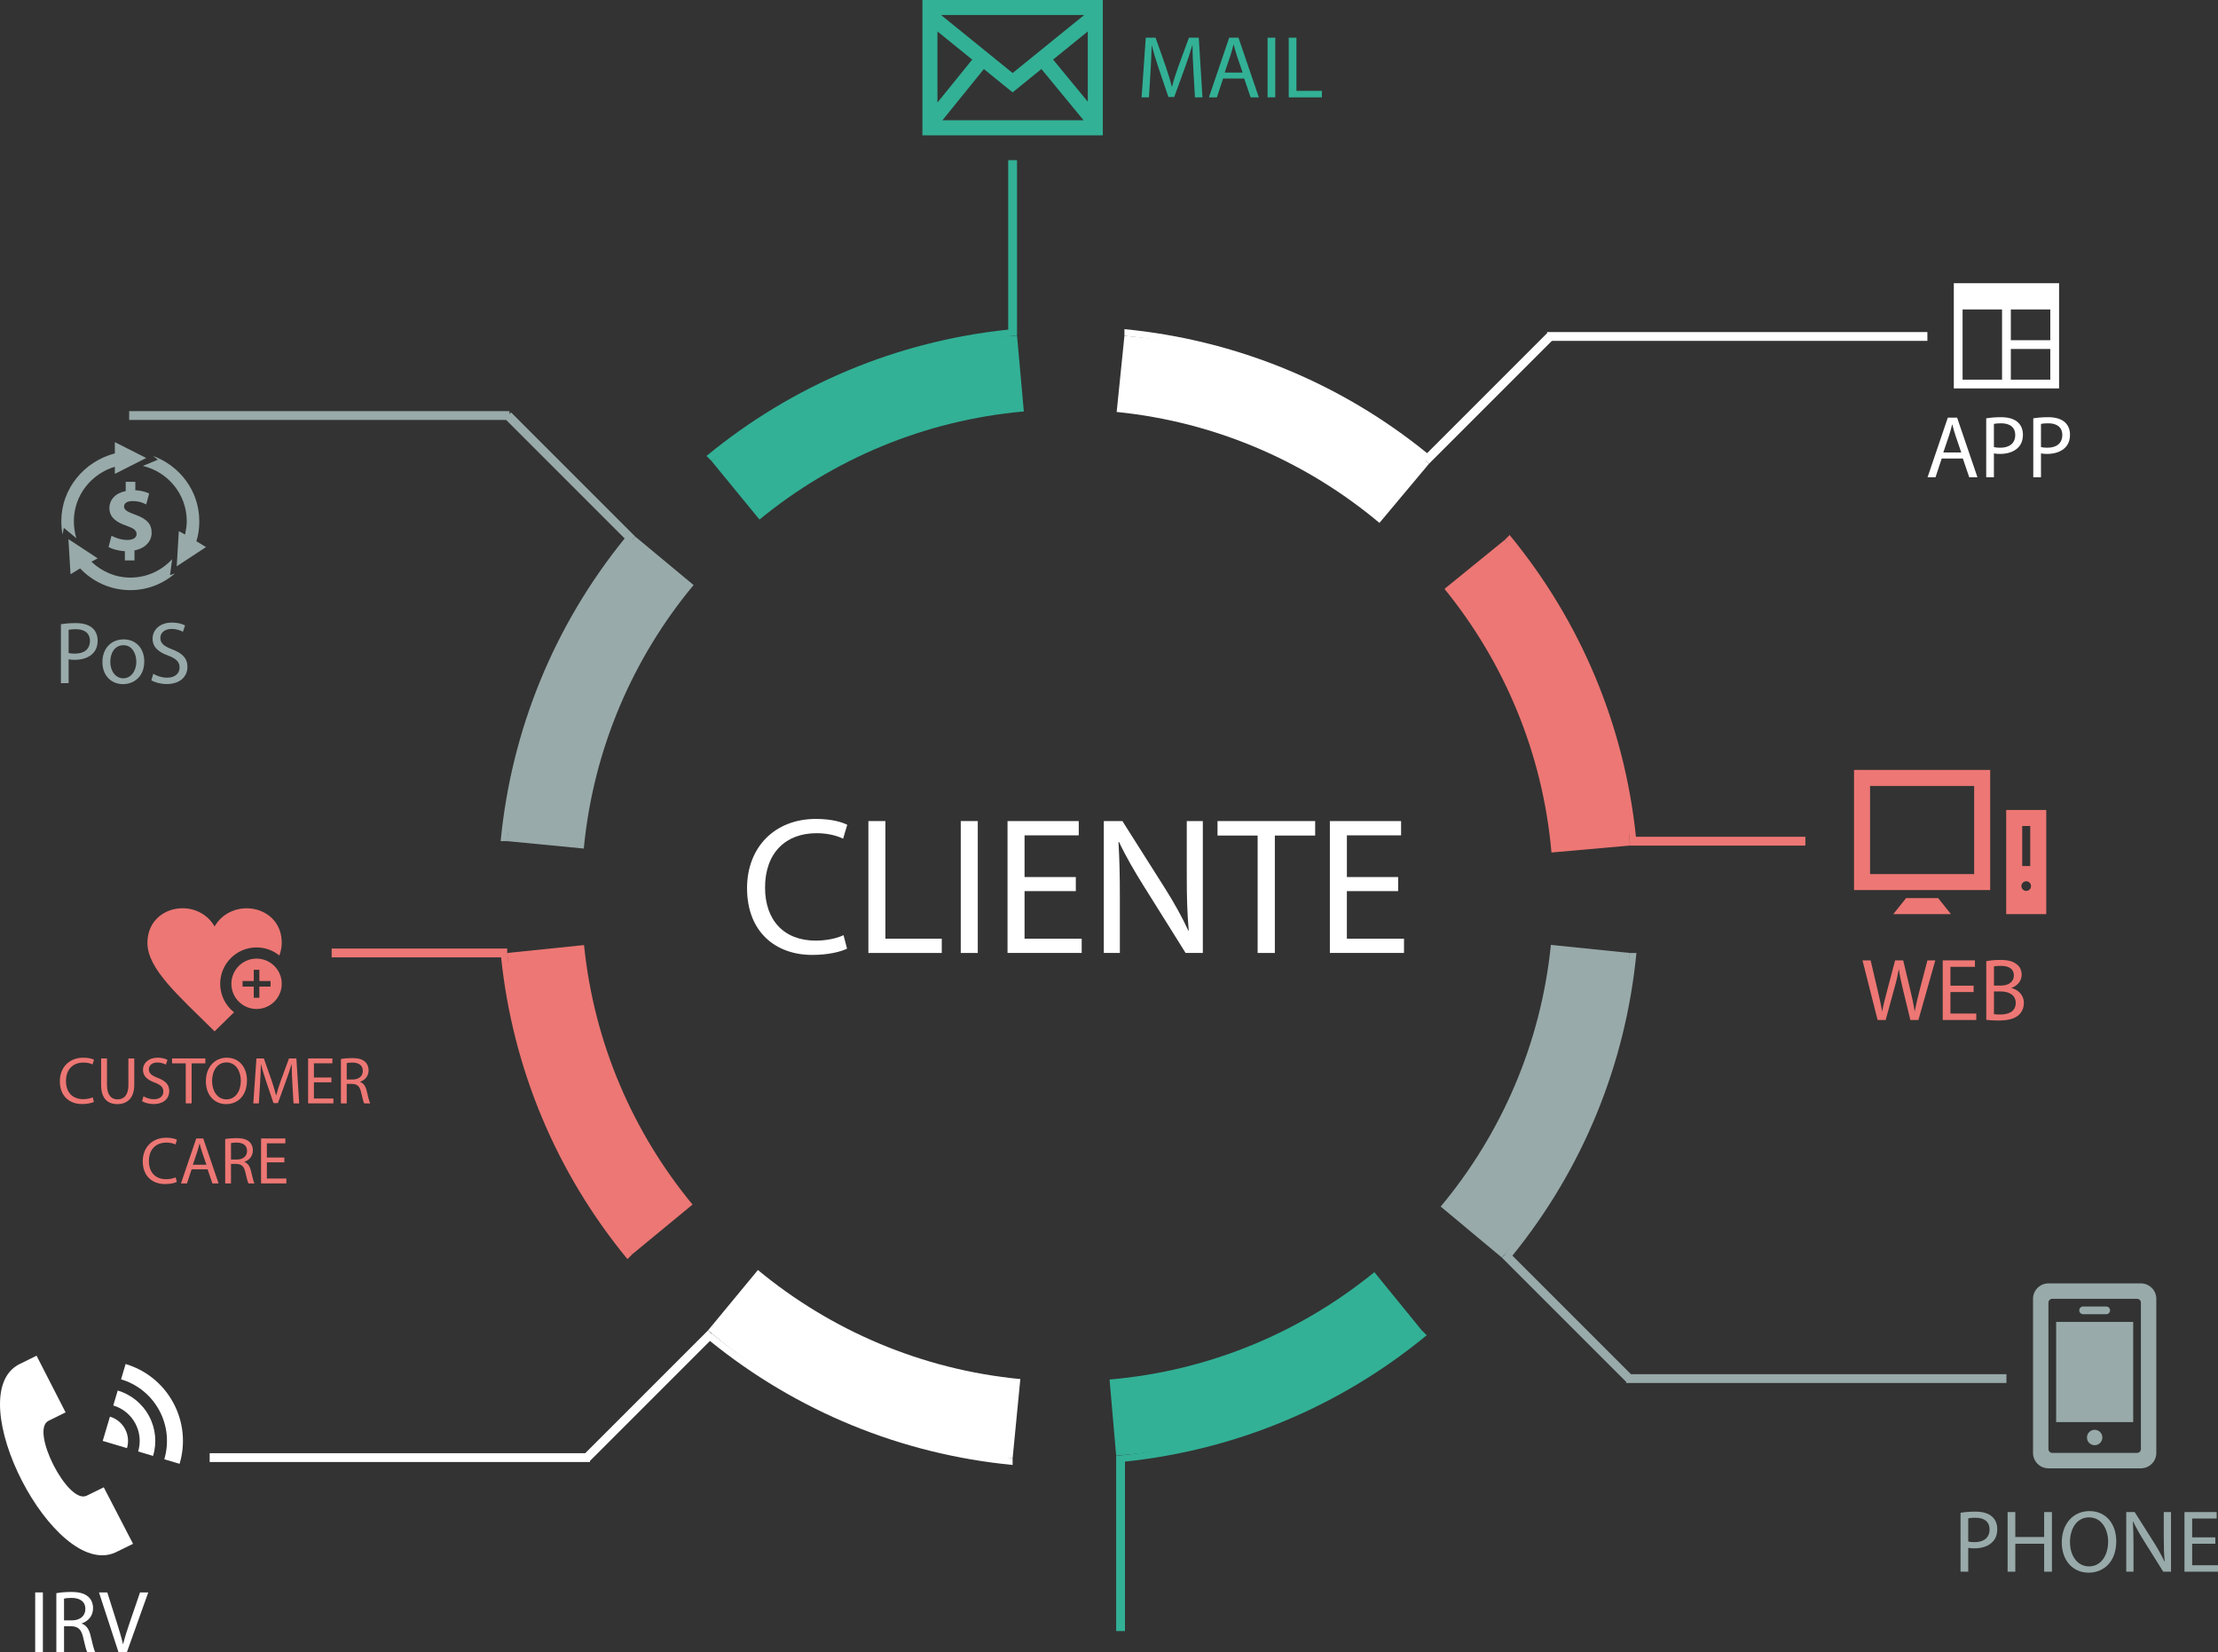 <?xml version="1.0" encoding="iso-8859-1"?>
<!-- Generator: Adobe Illustrator 18.0.0, SVG Export Plug-In . SVG Version: 6.00 Build 0)  -->
<!DOCTYPE svg PUBLIC "-//W3C//DTD SVG 1.1//EN" "http://www.w3.org/Graphics/SVG/1.1/DTD/svg11.dtd">
<svg version="1.1" xmlns="http://www.w3.org/2000/svg" xmlns:xlink="http://www.w3.org/1999/xlink" x="0px" y="0px"
	 viewBox="0 0 623.167 464.147" style="enable-background:new 0 0 623.167 464.147;" xml:space="preserve">
<rect x="0" y="0" width="623.167" height="464.147" fill="#333333" stroke="none"/>
<g id="customer_x5F_centric">
	<path style="fill:#FFFFFF;" d="M400.62,129.408l0.876,0.876l34.513-34.513h105.507v-2.477H434.669v0.413l-0.05-0.05l-33.661,33.661
		c-24.392-19.781-53.752-31.819-85.038-34.842v1.868c31.927,3.156,61.097,15.827,84.632,35.131L400.62,129.408z"/>
	<path style="fill:#FFFFFF;" d="M199.805,374.651l-0.876-0.876l-34.513,34.513H58.91v2.477h106.846v-0.413l0.05,0.05l33.661-33.661
		c24.392,19.781,53.752,31.819,85.038,34.842v-1.869c-31.927-3.156-61.097-15.827-84.632-35.131L199.805,374.651z"/>
	<path style="fill:#ED7774;" d="M507.238,237.561v-2.477h-47.604c-3.261-31.235-15.509-60.508-35.494-84.768l-1.374,1.375
		c19.304,23.535,31.975,52.705,35.131,84.632h0.02v1.239H507.238z"/>
	<path style="fill:#32B196;" d="M283.266,92.608c-31.235,3.261-60.507,15.508-84.768,35.494l1.375,1.375
		c23.535-19.304,52.705-31.975,84.632-35.131v-0.021h1.238V45.003h-2.477V92.608z"/>
	<path style="fill:#98AAA9;" d="M175.502,151.284c-19.781,24.392-31.819,53.752-34.842,85.038h1.868
		c3.156-31.927,15.827-61.097,35.131-84.632l-0.068-0.068l0.876-0.876l-34.875-34.875l-0.455,0.455v-0.818H36.291v2.477h105.912
		L175.502,151.284z"/>
	<path style="fill:#ED7774;" d="M93.186,266.498v2.477h47.604c3.261,31.235,15.508,60.508,35.494,84.768l1.375-1.375
		c-19.304-23.535-31.975-52.705-35.131-84.632h-0.02v-1.239H93.186z"/>
	<path style="fill:#98AAA9;" d="M458.222,386.074l-33.299-33.299c19.781-24.392,31.819-53.752,34.842-85.038h-1.868
		c-3.156,31.927-15.827,61.097-35.131,84.632l0.068,0.068l-0.876,0.876l34.875,34.875l0.05-0.05v0.413h106.845v-2.477H458.222z"/>
	<g>
		<path style="fill:#98AAA9;" d="M21.458,151.233c-0.471-1.526-0.707-3.173-0.707-4.817c0-7.166,4.817-13.274,11.514-15.273v2
			l8.812-4.466l-8.812-4.464v3.173c-8.577,2.231-15.038,9.867-15.038,19.031c0,1.293,0.118,2.586,0.353,3.759l0.351-1.88
			L21.458,151.233z M21.458,151.233"/>
		<path style="fill:#98AAA9;" d="M50.24,149.235l-0.589,9.87l8.226-5.403l-2.702-1.647c0.586-1.762,0.822-3.642,0.822-5.639
			c0-8.459-5.521-15.624-13.04-18.326l1.409,1.058l-4.229,1.762c7.048,1.644,12.336,7.988,12.336,15.507
			c0,1.293-0.236,2.584-0.471,3.759L50.24,149.235z M50.24,149.235"/>
		<path style="fill:#98AAA9;" d="M48.361,157.107c-2.937,3.173-7.05,5.171-11.75,5.171c-4.228,0-8.105-1.765-10.925-4.466
			l1.762-0.939l-8.223-5.403l0.586,9.867l2.702-1.644c3.526,3.759,8.577,6.108,14.098,6.108c4.817,0,9.166-1.762,12.572-4.699
			l-1.408,0.471L48.361,157.107z M48.361,157.107"/>
		<path style="fill:#98AAA9;" d="M35.321,135.373v2.584c-2.938,0.589-4.582,2.469-4.582,4.817c0,2.586,1.998,3.995,4.817,4.935
			c1.998,0.707,2.82,1.294,2.82,2.351c0,1.055-1.06,1.644-2.587,1.644c-1.761,0-3.288-0.589-4.463-1.176l-0.822,3.173
			c1.057,0.586,2.82,1.057,4.581,1.173v2.586h2.702v-2.82c3.056-0.586,4.817-2.584,4.817-4.935c0-2.466-1.293-3.877-4.464-5.05
			c-2.351-0.822-3.29-1.411-3.29-2.351c0-0.704,0.589-1.526,2.351-1.526c1.998,0,3.17,0.589,3.877,0.94l0.822-3.056
			c-0.94-0.468-2.116-0.822-3.877-0.939v-2.348L35.321,135.373z M35.321,135.373"/>
	</g>
	<path style="fill:#32B196;" d="M316.072,410.643c31.235-3.261,60.507-15.509,84.768-35.494l-1.375-1.375
		c-23.535,19.304-52.705,31.975-84.632,35.131v0.021h-1.238v49.321h2.477V410.643z"/>
	<path style="fill:#98AAA9;" d="M194.87,164.365l-16.403-13.618c-34.36,33.176-35.939,85.575-35.939,85.575l21.492,2.083
		C166.702,210.39,177.845,184.849,194.87,164.365z"/>
	<path style="fill:#ED7774;" d="M164.09,265.522l-21.562,2.215c3.284,52.165,35.131,84.632,35.131,84.632l16.911-13.944
		C177.87,318.193,166.886,293.068,164.09,265.522z"/>
	<path style="fill:#FFFFFF;" d="M212.943,356.816l-14.014,16.959c43.352,36.869,85.575,35.939,85.575,35.939l2.168-22.257
		C258.797,384.774,233.369,373.714,212.943,356.816z"/>
	<path style="fill:#32B196;" d="M311.738,387.582l1.856,21.345c0,0,53.758-2.282,85.87-35.152l-13.327-16.358
		C365.494,374.255,339.832,385.17,311.738,387.582z"/>
	<path style="fill:#98AAA9;" d="M435.736,265.47c-2.813,27.824-13.986,53.177-30.961,73.519l17.183,14.324
		c0,0,34.925-36.411,35.939-85.576L435.736,265.47z"/>
	<path style="fill:#ED7774;" d="M435.899,239.513l22.018-1.952c0,0-0.296-47.753-35.151-85.87l-16.925,13.76
		C422.584,186.02,433.452,211.558,435.899,239.513z"/>
	<path style="fill:#FFFFFF;" d="M387.568,146.912l13.927-16.628c0,0-28.233-31.166-85.575-35.939l-2.179,21.396
		C341.703,118.554,367.169,129.809,387.568,146.912z"/>
	<path style="fill:#32B196;" d="M287.66,115.601l-1.917-21.276c0,0-47.583-0.07-85.87,35.152l13.512,16.492
		C233.977,129.077,259.598,118.097,287.66,115.601z"/>
	<g>
		<path style="fill:#FFFFFF;" d="M237.985,266.527c-1.759,0.88-5.278,1.76-9.786,1.76c-10.446,0-18.308-6.598-18.308-18.747
			c0-11.601,7.862-19.462,19.352-19.462c4.618,0,7.532,0.99,8.796,1.65l-1.154,3.903c-1.814-0.88-4.398-1.54-7.477-1.54
			c-8.687,0-14.459,5.553-14.459,15.284c0,9.071,5.223,14.898,14.239,14.898c2.914,0,5.882-0.604,7.807-1.539L237.985,266.527z"/>
		<path style="fill:#FFFFFF;" d="M243.981,230.683h4.783v33.041h15.833v4.014h-20.617V230.683z"/>
		<path style="fill:#FFFFFF;" d="M274.716,230.683v37.055h-4.783v-37.055H274.716z"/>
		<path style="fill:#FFFFFF;" d="M302.261,250.364h-14.404v13.359h16.053v4.014h-20.836v-37.055h20.011v4.014h-15.228v11.71h14.404
			V250.364z"/>
		<path style="fill:#FFFFFF;" d="M310.126,267.737v-37.055h5.223l11.875,18.747c2.749,4.344,4.893,8.247,6.652,12.04l0.109-0.055
			c-0.439-4.948-0.55-9.456-0.55-15.229v-15.504h4.509v37.055h-4.838l-11.766-18.803c-2.584-4.123-5.058-8.356-6.927-12.369
			l-0.165,0.055c0.274,4.673,0.385,9.126,0.385,15.283v15.834H310.126z"/>
		<path style="fill:#FFFFFF;" d="M353.343,234.751h-11.271v-4.068h27.434v4.068h-11.325v32.986h-4.838V234.751z"/>
		<path style="fill:#FFFFFF;" d="M392.82,250.364h-14.404v13.359h16.054v4.014h-20.836v-37.055h20.012v4.014h-15.229v11.71h14.404
			V250.364z"/>
	</g>
	<path style="fill:#32B196;" d="M259.161,0v38.016h50.688V0H259.161z M273.149,16.746l-9.764,12.064V8.834
		C263.385,8.834,273.149,16.746,273.149,16.746z M264.403,4.224h40.202l-20.1,16.29C284.505,20.514,264.403,4.224,264.403,4.224z
		 M276.428,19.405l8.076,6.545l8.089-6.556l11.852,14.397h-39.661L276.428,19.405z M295.876,16.735l9.749-7.901v19.743
		C305.625,28.577,295.876,16.735,295.876,16.735z"/>
	<g>
		<path style="fill:#32B196;" d="M335.308,19.988c-0.124-2.336-0.273-5.146-0.249-7.233h-0.074
			c-0.571,1.964-1.268,4.052-2.113,6.363l-2.958,8.128h-1.64l-2.71-7.979c-0.795-2.361-1.467-4.523-1.938-6.512h-0.05
			c-0.05,2.088-0.174,4.897-0.323,7.407l-0.447,7.184h-2.063l1.169-16.753h2.759l2.858,8.104c0.696,2.063,1.268,3.902,1.69,5.642
			h0.074c0.423-1.69,1.02-3.529,1.765-5.642l2.983-8.104h2.759l1.044,16.753h-2.112L335.308,19.988z"/>
		<path style="fill:#32B196;" d="M343.636,22.076l-1.74,5.27h-2.237l5.692-16.753h2.61l5.717,16.753h-2.312l-1.79-5.27H343.636z
			 M349.129,20.385l-1.641-4.822c-0.373-1.093-0.621-2.088-0.87-3.057h-0.05c-0.248,0.994-0.521,2.013-0.845,3.033l-1.641,4.847
			H349.129z"/>
		<path style="fill:#32B196;" d="M358.303,10.592v16.753h-2.163V10.592H358.303z"/>
		<path style="fill:#32B196;" d="M362.081,10.592h2.163v14.939h7.158v1.814h-9.321V10.592z"/>
	</g>
	<path style="fill:#FFFFFF;" d="M548.942,79.558v29.574h29.574V79.558H548.942z M562.496,106.668h-11.09V86.952h11.09V106.668z
		 M576.051,106.668h-11.09v-8.626h11.09V106.668z M576.051,95.578h-11.09v-8.626h11.09V95.578z"/>
	<g>
		<path style="fill:#FFFFFF;" d="M545.541,128.82l-1.74,5.27h-2.237l5.692-16.753h2.61l5.717,16.753h-2.312l-1.79-5.27H545.541z
			 M551.034,127.129l-1.641-4.822c-0.373-1.093-0.621-2.088-0.87-3.057h-0.05c-0.248,0.994-0.521,2.013-0.845,3.033l-1.641,4.847
			H551.034z"/>
		<path style="fill:#FFFFFF;" d="M558.044,117.535c1.044-0.174,2.411-0.323,4.151-0.323c2.138,0,3.704,0.497,4.698,1.392
			c0.92,0.795,1.466,2.014,1.466,3.505c0,1.516-0.447,2.709-1.292,3.58c-1.144,1.218-3.008,1.839-5.12,1.839
			c-0.646,0-1.243-0.025-1.74-0.149v6.711h-2.163V117.535z M560.208,125.613c0.472,0.125,1.068,0.174,1.789,0.174
			c2.61,0,4.201-1.268,4.201-3.579c0-2.212-1.565-3.281-3.952-3.281c-0.944,0-1.665,0.075-2.038,0.174V125.613z"/>
		<path style="fill:#FFFFFF;" d="M571.269,117.535c1.044-0.174,2.411-0.323,4.151-0.323c2.138,0,3.704,0.497,4.698,1.392
			c0.92,0.795,1.466,2.014,1.466,3.505c0,1.516-0.447,2.709-1.292,3.58c-1.144,1.218-3.008,1.839-5.12,1.839
			c-0.646,0-1.243-0.025-1.74-0.149v6.711h-2.163V117.535z M573.432,125.613c0.472,0.125,1.068,0.174,1.789,0.174
			c2.61,0,4.201-1.268,4.201-3.579c0-2.212-1.565-3.281-3.952-3.281c-0.944,0-1.665,0.075-2.038,0.174V125.613z"/>
	</g>
	<path style="fill:#ED7774;" d="M520.911,216.322v33.75h38.25v-33.75H520.911z M554.661,245.572h-29.25v-24.75h29.25V245.572z
		 M544.536,252.322l3.598,4.5h-16.195l3.598-4.5H544.536z M563.661,256.822h11.25v-29.25h-11.25V256.822z M570.636,248.947
		c0,0.747-0.605,1.35-1.35,1.35c-0.745,0-1.35-0.605-1.35-1.35s0.605-1.35,1.35-1.35C570.03,247.597,570.636,248.2,570.636,248.947z
		 M570.411,232.072v11.25h-2.25v-11.25H570.411z"/>
	<g>
		<path style="fill:#ED7774;" d="M527.534,286.572l-4.25-16.753h2.286l1.989,8.476c0.497,2.088,0.944,4.176,1.242,5.792h0.05
			c0.273-1.666,0.796-3.654,1.367-5.816l2.237-8.451h2.262l2.038,8.501c0.473,1.988,0.92,3.977,1.169,5.741h0.05
			c0.348-1.839,0.82-3.703,1.342-5.791l2.212-8.451h2.213l-4.748,16.753h-2.262l-2.113-8.725c-0.521-2.138-0.869-3.778-1.094-5.469
			h-0.049c-0.299,1.666-0.672,3.307-1.293,5.469l-2.386,8.725H527.534z"/>
		<path style="fill:#ED7774;" d="M554.505,278.718h-6.513v6.04h7.258v1.814h-9.421v-16.753h9.048v1.814h-6.885v5.294h6.513V278.718z
			"/>
		<path style="fill:#ED7774;" d="M558.059,270.043c0.945-0.199,2.437-0.349,3.952-0.349c2.163,0,3.555,0.373,4.599,1.219
			c0.87,0.646,1.393,1.64,1.393,2.957c0,1.616-1.069,3.033-2.834,3.68v0.049c1.591,0.398,3.455,1.716,3.455,4.201
			c0,1.441-0.571,2.535-1.417,3.355c-1.168,1.069-3.058,1.566-5.791,1.566c-1.492,0-2.635-0.1-3.356-0.199V270.043z
			 M560.222,276.903h1.964c2.286,0,3.629-1.193,3.629-2.809c0-1.964-1.491-2.734-3.679-2.734c-0.994,0-1.566,0.074-1.914,0.148
			V276.903z M560.222,284.932c0.423,0.074,1.044,0.1,1.814,0.1c2.237,0,4.3-0.82,4.3-3.256c0-2.287-1.963-3.231-4.325-3.231h-1.789
			V284.932z"/>
	</g>
	<path style="fill:#98AAA9;" d="M600.422,364.902c0.597,0,1.082,0.485,1.082,1.082v41.133c0,0.598-0.485,1.082-1.082,1.082h-23.814
		c-0.597,0-1.082-0.485-1.082-1.082v-41.133c0-0.598,0.485-1.082,1.082-1.082H600.422z M605.834,364.902c0-2.39-1.94-4.33-4.33-4.33
		h-25.978c-2.39,0-4.33,1.94-4.33,4.33V408.2c0,2.39,1.94,4.33,4.33,4.33h25.978c2.39,0,4.33-1.94,4.33-4.33V364.902z
		 M585.268,367.067h6.495c0.598,0,1.082,0.485,1.082,1.085c0,0.595-0.485,1.08-1.082,1.08h-6.495c-0.595,0-1.082-0.485-1.082-1.08
		C584.186,367.552,584.673,367.067,585.268,367.067z M588.515,406.035c-1.197,0-2.165-0.97-2.165-2.165
		c0-1.195,0.968-2.165,2.165-2.165c1.195,0,2.163,0.97,2.163,2.165C590.678,405.065,589.711,406.035,588.515,406.035z
		 M599.34,399.54h-21.649v-28.143h21.649V399.54z"/>
	<g>
		<path style="fill:#98AAA9;" d="M550.831,425.018c1.044-0.174,2.411-0.323,4.151-0.323c2.138,0,3.704,0.497,4.698,1.393
			c0.92,0.795,1.466,2.013,1.466,3.505c0,1.516-0.447,2.709-1.292,3.579c-1.144,1.218-3.008,1.839-5.12,1.839
			c-0.646,0-1.243-0.024-1.74-0.148v6.711h-2.163V425.018z M552.994,433.096c0.472,0.125,1.068,0.175,1.789,0.175
			c2.61,0,4.201-1.268,4.201-3.58c0-2.212-1.565-3.28-3.952-3.28c-0.944,0-1.665,0.074-2.038,0.174V433.096z"/>
		<path style="fill:#98AAA9;" d="M566.218,424.819v7.009h8.104v-7.009h2.187v16.753h-2.187v-7.854h-8.104v7.854h-2.163v-16.753
			H566.218z"/>
		<path style="fill:#98AAA9;" d="M594.581,433.022c0,5.767-3.504,8.824-7.779,8.824c-4.425,0-7.532-3.431-7.532-8.501
			c0-5.319,3.307-8.799,7.78-8.799C591.624,424.546,594.581,428.051,594.581,433.022z M581.581,433.295
			c0,3.579,1.939,6.786,5.345,6.786c3.43,0,5.369-3.157,5.369-6.96c0-3.331-1.74-6.811-5.345-6.811
			C583.371,426.311,581.581,429.616,581.581,433.295z"/>
		<path style="fill:#98AAA9;" d="M597.39,441.572v-16.753h2.361l5.369,8.476c1.243,1.964,2.213,3.729,3.008,5.443l0.05-0.024
			c-0.199-2.237-0.248-4.275-0.248-6.886v-7.009h2.038v16.753h-2.188l-5.319-8.501c-1.168-1.864-2.287-3.778-3.132-5.593
			l-0.075,0.025c0.125,2.112,0.175,4.126,0.175,6.91v7.158H597.39z"/>
		<path style="fill:#98AAA9;" d="M622.422,433.718h-6.513v6.04h7.258v1.814h-9.421v-16.753h9.048v1.814h-6.885v5.294h6.513V433.718z
			"/>
	</g>
	<path style="fill:#FFFFFF;" d="M32.454,436.156c-17.213,7.867-43.93-44.066-27.106-52.839l4.923-2.428l8.159,15.928l-4.865,2.397
		c-5.115,2.743,5.537,23.552,10.769,21.014c0.213-0.096,4.806-2.353,4.822-2.362l8.227,15.876
		C37.365,433.752,32.736,436.027,32.454,436.156z M28.86,404.826l6.816,2.033c0.521-1.745,0.374-3.689-0.561-5.414
		c-0.932-1.727-2.481-2.914-4.224-3.432C30.891,398.013,28.86,404.826,28.86,404.826z M33.075,390.672
		c3.624,1.079,6.837,3.542,8.776,7.129c1.942,3.589,2.243,7.624,1.164,11.245l-4.194-1.25c0.759-2.549,0.544-5.388-0.822-7.914
		c-1.362-2.526-3.624-4.257-6.175-5.014C31.823,394.868,33.075,390.672,33.075,390.672z M35.295,383.225
		c5.526,1.647,10.428,5.402,13.386,10.879c2.965,5.474,3.425,11.631,1.778,17.159l-4.299-1.28c1.318-4.428,0.949-9.36-1.421-13.743
		c-2.374-4.386-6.299-7.395-10.727-8.713C34.012,387.527,35.295,383.225,35.295,383.225z"/>
	<g>
		<path style="fill:#FFFFFF;" d="M12.05,447.394v16.753H9.887v-16.753H12.05z"/>
		<path style="fill:#FFFFFF;" d="M15.828,447.617c1.094-0.224,2.66-0.349,4.151-0.349c2.312,0,3.803,0.423,4.847,1.367
			c0.846,0.746,1.317,1.89,1.317,3.182c0,2.213-1.392,3.679-3.156,4.275v0.075c1.292,0.447,2.063,1.64,2.461,3.38
			c0.547,2.337,0.944,3.952,1.292,4.599h-2.236c-0.273-0.473-0.646-1.914-1.119-4.002c-0.497-2.312-1.392-3.182-3.355-3.256h-2.038
			v7.258h-2.163V447.617z M17.991,455.248h2.212c2.312,0,3.778-1.268,3.778-3.182c0-2.163-1.565-3.107-3.853-3.132
			c-1.044,0-1.79,0.099-2.138,0.198V455.248z"/>
		<path style="fill:#FFFFFF;" d="M33.279,464.147l-5.469-16.753h2.336l2.61,8.252c0.721,2.262,1.342,4.3,1.79,6.264h0.05
			c0.472-1.938,1.168-4.052,1.913-6.239l2.834-8.276h2.312l-5.99,16.753H33.279z"/>
	</g>
	<g>
		<path style="fill:#98AAA9;" d="M17.117,175.383c1.044-0.174,2.411-0.323,4.151-0.323c2.138,0,3.704,0.497,4.698,1.392
			c0.919,0.795,1.466,2.014,1.466,3.505c0,1.516-0.447,2.709-1.292,3.58c-1.144,1.218-3.008,1.839-5.121,1.839
			c-0.646,0-1.243-0.025-1.74-0.149v6.711h-2.163V175.383z M19.279,183.462c0.472,0.125,1.069,0.174,1.79,0.174
			c2.61,0,4.201-1.268,4.201-3.579c0-2.212-1.566-3.281-3.952-3.281c-0.944,0-1.666,0.075-2.038,0.174V183.462z"/>
		<path style="fill:#98AAA9;" d="M40.533,185.823c0,4.449-3.082,6.388-5.99,6.388c-3.256,0-5.767-2.386-5.767-6.189
			c0-4.026,2.635-6.388,5.966-6.388C38.196,179.634,40.533,182.145,40.533,185.823z M30.988,185.948
			c0,2.635,1.516,4.623,3.654,4.623c2.088,0,3.654-1.963,3.654-4.673c0-2.039-1.02-4.624-3.604-4.624S30.988,183.661,30.988,185.948
			z"/>
		<path style="fill:#98AAA9;" d="M43.069,189.303c0.969,0.597,2.386,1.094,3.877,1.094c2.212,0,3.505-1.168,3.505-2.858
			c0-1.566-0.895-2.461-3.157-3.331c-2.734-0.969-4.424-2.386-4.424-4.748c0-2.61,2.163-4.549,5.418-4.549
			c1.715,0,2.958,0.398,3.704,0.82l-0.596,1.765c-0.547-0.298-1.666-0.795-3.182-0.795c-2.287,0-3.157,1.367-3.157,2.511
			c0,1.566,1.019,2.336,3.331,3.231c2.833,1.094,4.275,2.461,4.275,4.921c0,2.585-1.914,4.822-5.866,4.822
			c-1.616,0-3.38-0.472-4.275-1.069L43.069,189.303z"/>
	</g>
	<path style="fill:#ED7774;" d="M72.084,269.325c-3.904,0-7.076,3.168-7.076,7.076c0,3.907,3.171,7.076,7.076,7.076
		s7.076-3.168,7.076-7.076C79.159,272.493,75.988,269.325,72.084,269.325z M76.015,277.187H72.87v3.145h-1.572v-3.145h-3.145v-1.572
		h3.145v-3.145h1.572v3.145h3.145V277.187z M65.752,284.409c-1.742,1.708-3.577,3.489-5.461,5.357
		c-10.11-10.033-18.868-17.527-18.868-24.856c0-10.643,13.919-13.123,18.868-4.629c4.914-8.431,18.868-6.051,18.868,4.629
		c0,1.173-0.245,2.352-0.665,3.543c-1.755-1.418-3.984-2.272-6.411-2.272c-5.635,0-10.22,4.585-10.22,10.22
		C61.863,279.645,63.389,282.535,65.752,284.409z"/>
	<g>
		<path style="fill:#ED7774;" d="M26.387,309.585c-0.6,0.3-1.799,0.6-3.335,0.6c-3.56,0-6.239-2.249-6.239-6.39
			c0-3.954,2.679-6.633,6.596-6.633c1.574,0,2.567,0.337,2.998,0.562l-0.394,1.331c-0.619-0.301-1.499-0.525-2.548-0.525
			c-2.961,0-4.928,1.893-4.928,5.209c0,3.092,1.78,5.078,4.853,5.078c0.993,0,2.005-0.206,2.661-0.524L26.387,309.585z"/>
		<path style="fill:#ED7774;" d="M30.059,297.368v7.476c0,2.83,1.255,4.029,2.942,4.029c1.874,0,3.073-1.237,3.073-4.029v-7.476
			h1.648v7.363c0,3.879-2.042,5.472-4.778,5.472c-2.586,0-4.535-1.48-4.535-5.396v-7.438H30.059z"/>
		<path style="fill:#ED7774;" d="M40.326,308.011c0.731,0.45,1.799,0.824,2.923,0.824c1.667,0,2.642-0.88,2.642-2.154
			c0-1.181-0.674-1.855-2.379-2.511c-2.061-0.731-3.335-1.799-3.335-3.579c0-1.968,1.63-3.429,4.085-3.429
			c1.293,0,2.229,0.3,2.792,0.618l-0.45,1.33c-0.413-0.225-1.255-0.6-2.398-0.6c-1.724,0-2.38,1.03-2.38,1.893
			c0,1.181,0.768,1.762,2.511,2.436c2.136,0.825,3.223,1.855,3.223,3.71c0,1.949-1.443,3.636-4.422,3.636
			c-1.218,0-2.548-0.356-3.223-0.806L40.326,308.011z"/>
		<path style="fill:#ED7774;" d="M52.187,298.754h-3.841v-1.386h9.35v1.386h-3.86v11.243h-1.648V298.754z"/>
		<path style="fill:#ED7774;" d="M69.387,303.551c0,4.348-2.642,6.652-5.865,6.652c-3.335,0-5.677-2.586-5.677-6.408
			c0-4.01,2.492-6.633,5.865-6.633C67.158,297.162,69.387,299.804,69.387,303.551z M59.587,303.758c0,2.698,1.462,5.115,4.029,5.115
			c2.586,0,4.047-2.38,4.047-5.247c0-2.511-1.312-5.134-4.029-5.134C60.936,298.492,59.587,300.984,59.587,303.758z"/>
		<path style="fill:#ED7774;" d="M82.148,304.451c-0.094-1.762-0.207-3.879-0.188-5.453h-0.056c-0.431,1.48-0.956,3.055-1.593,4.797
			l-2.23,6.127h-1.237l-2.042-6.015c-0.6-1.78-1.105-3.41-1.461-4.909h-0.038c-0.037,1.574-0.131,3.691-0.243,5.584l-0.337,5.415
			h-1.555l0.88-12.629h2.08l2.155,6.108c0.525,1.555,0.956,2.941,1.274,4.253h0.056c0.318-1.273,0.768-2.66,1.33-4.253l2.249-6.108
			h2.08l0.787,12.629h-1.593L82.148,304.451z"/>
		<path style="fill:#ED7774;" d="M93.108,304.076h-4.909v4.553h5.472v1.368h-7.102v-12.629h6.82v1.367h-5.19v3.991h4.909V304.076z"
			/>
		<path style="fill:#ED7774;" d="M95.787,297.536c0.825-0.168,2.005-0.262,3.129-0.262c1.743,0,2.867,0.318,3.654,1.03
			c0.637,0.562,0.993,1.424,0.993,2.398c0,1.668-1.049,2.773-2.38,3.223v0.057c0.975,0.337,1.556,1.236,1.855,2.548
			c0.412,1.762,0.712,2.979,0.974,3.467h-1.687c-0.206-0.356-0.487-1.442-0.843-3.017c-0.375-1.743-1.049-2.398-2.529-2.455h-1.537
			v5.472h-1.63V297.536z M97.417,303.289h1.667c1.743,0,2.849-0.956,2.849-2.398c0-1.63-1.181-2.343-2.905-2.361
			c-0.787,0-1.349,0.075-1.611,0.15V303.289z"/>
		<path style="fill:#ED7774;" d="M49.686,332.069c-0.6,0.3-1.799,0.6-3.335,0.6c-3.56,0-6.24-2.249-6.24-6.39
			c0-3.954,2.68-6.633,6.596-6.633c1.574,0,2.567,0.337,2.998,0.562l-0.393,1.331c-0.619-0.301-1.499-0.525-2.548-0.525
			c-2.961,0-4.928,1.893-4.928,5.209c0,3.092,1.78,5.078,4.853,5.078c0.993,0,2.005-0.206,2.661-0.524L49.686,332.069z"/>
		<path style="fill:#ED7774;" d="M53.845,328.509l-1.312,3.973h-1.687l4.291-12.629h1.968l4.31,12.629h-1.743l-1.349-3.973H53.845z
			 M57.986,327.234l-1.236-3.635c-0.281-0.824-0.469-1.574-0.656-2.305h-0.037c-0.188,0.75-0.394,1.518-0.637,2.286l-1.237,3.653
			H57.986z"/>
		<path style="fill:#ED7774;" d="M63.27,320.021c0.824-0.168,2.005-0.262,3.129-0.262c1.743,0,2.867,0.318,3.654,1.03
			c0.637,0.562,0.993,1.424,0.993,2.398c0,1.668-1.049,2.773-2.379,3.223v0.057c0.974,0.337,1.555,1.236,1.855,2.548
			c0.412,1.762,0.712,2.979,0.974,3.467h-1.687c-0.206-0.356-0.487-1.442-0.843-3.017c-0.375-1.743-1.05-2.398-2.53-2.455H64.9
			v5.472h-1.63V320.021z M64.9,325.774h1.668c1.742,0,2.848-0.956,2.848-2.398c0-1.63-1.18-2.343-2.904-2.361
			c-0.787,0-1.349,0.075-1.611,0.15V325.774z"/>
		<path style="fill:#ED7774;" d="M79.889,326.561H74.98v4.553h5.472v1.368H73.35v-12.629h6.82v1.367h-5.19v3.991h4.909V326.561z"/>
	</g>
</g>
<g id="Layer_1">
</g>
</svg>
